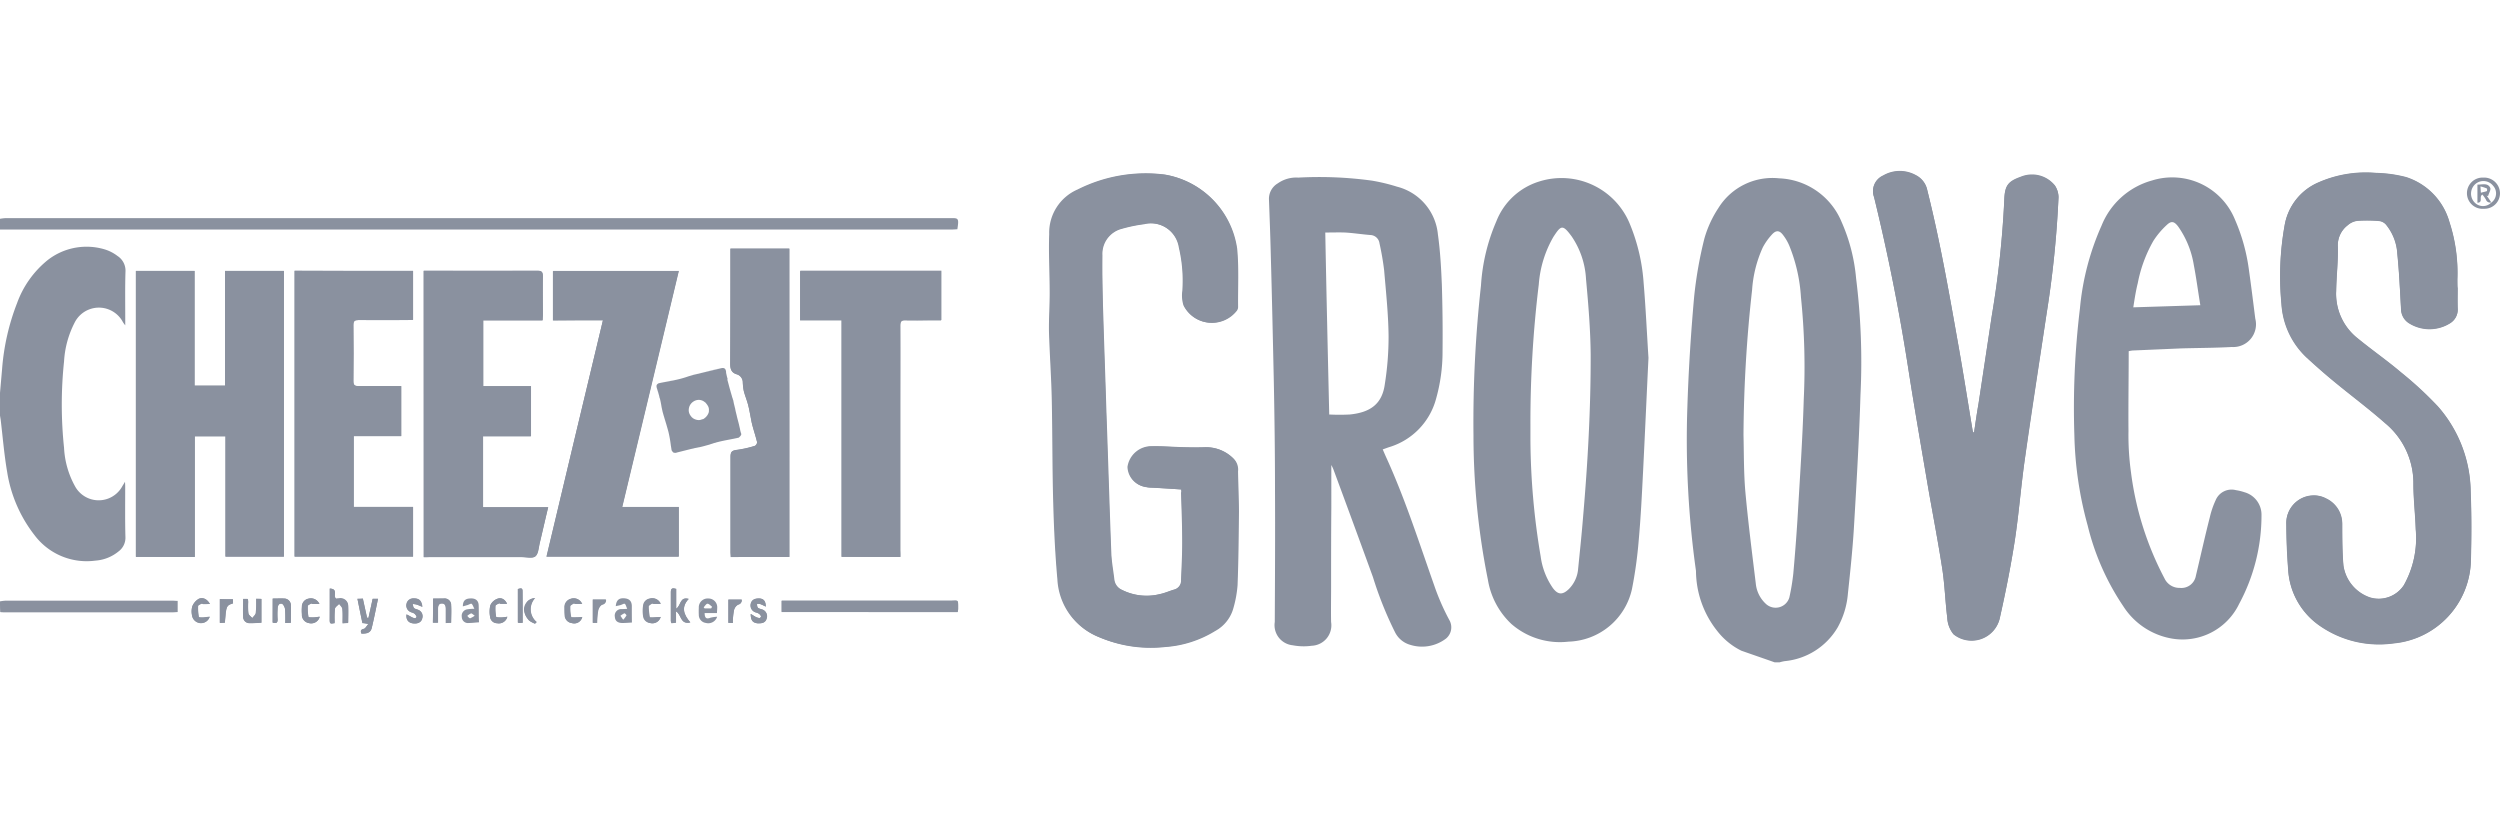 <svg xmlns="http://www.w3.org/2000/svg" xmlns:xlink="http://www.w3.org/1999/xlink" width="100" height="33.333" viewBox="0 0 100 33.333">
  <defs>
    <clipPath id="clip-path">
      <rect id="Rectangle_45" data-name="Rectangle 45" width="100" height="33.333" fill="#8a919f"/>
    </clipPath>
  </defs>
  <g id="Mask_Group_9" data-name="Mask Group 9" clip-path="url(#clip-path)">
    <g id="cheeze-it-red" transform="translate(0 6.84)">
      <path id="Path_312" data-name="Path 312" d="M82.582,20.168c0,.047.009.093.009.13.019.67.047,1.34.047,2,0,.493-.028,1-.047,1.489a.373.373,0,0,1-.289.391c-.186.056-.372.14-.559.177a2.223,2.223,0,0,1-1.527-.168.523.523,0,0,1-.307-.4c-.037-.335-.1-.661-.121-1-.074-1.927-.13-3.854-.2-5.771-.037-1.238-.084-2.476-.121-3.714-.028-.828-.047-1.666-.037-2.495a1.033,1.033,0,0,1,.773-1.061,5.978,5.978,0,0,1,.9-.186,1.147,1.147,0,0,1,1.406.94,6.064,6.064,0,0,1,.14,1.741,1.475,1.475,0,0,0,.047.577,1.256,1.256,0,0,0,2.113.2.258.258,0,0,0,.047-.149c-.009-.782.037-1.564-.037-2.336A3.5,3.5,0,0,0,81.94,7.583a6.046,6.046,0,0,0-3.472.6,1.922,1.922,0,0,0-1.136,1.787c-.019.782.019,1.573.019,2.355,0,.521-.047,1.033-.028,1.555.019.912.093,1.815.112,2.727.028,1.35.019,2.7.056,4.049.028,1.043.065,2.085.168,3.118a2.634,2.634,0,0,0,1.648,2.308,5.218,5.218,0,0,0,2.634.391,4.376,4.376,0,0,0,2-.642,1.483,1.483,0,0,0,.726-.912,4.573,4.573,0,0,0,.168-.922c.037-.977.047-1.955.056-2.923,0-.54-.028-1.089-.037-1.629a.619.619,0,0,0-.168-.5,1.511,1.511,0,0,0-1.108-.456c-.3.019-.605.009-.9,0-.41-.009-.828-.047-1.238-.037a.966.966,0,0,0-.977.828.841.841,0,0,0,.735.8.718.718,0,0,0,.14.019C81.735,20.112,82.154,20.14,82.582,20.168Z" transform="translate(-35.332 -7.431)" fill="#8a919f"/>
      <path id="Path_313" data-name="Path 313" d="M158.249,12.073h0c-.009-.112-.009-.223-.009-.335a6.536,6.536,0,0,0-.316-2.281,2.639,2.639,0,0,0-1.731-1.8,5.188,5.188,0,0,0-1.2-.168,4.7,4.7,0,0,0-2.318.382,2.268,2.268,0,0,0-1.34,1.694,11.556,11.556,0,0,0-.13,3.156,3.276,3.276,0,0,0,1,2.141c.344.316.689.624,1.052.922.7.577,1.424,1.117,2.1,1.713a3.152,3.152,0,0,1,1.126,2.42c0,.605.074,1.219.093,1.824a3.9,3.9,0,0,1-.475,2.234,1.2,1.2,0,0,1-1.359.493,1.591,1.591,0,0,1-1.061-1.285c-.047-.549-.037-1.1-.047-1.648a1.109,1.109,0,0,0-.642-1.024,1.066,1.066,0,0,0-.559-.121,1.1,1.1,0,0,0-1.033,1.154c.009.605.028,1.21.074,1.806a2.89,2.89,0,0,0,1.285,2.262,4.151,4.151,0,0,0,2.932.689,3.405,3.405,0,0,0,3.09-3.3c.028-.922.028-1.852-.009-2.774a5.249,5.249,0,0,0-1.312-3.4,14.535,14.535,0,0,0-1.471-1.359c-.559-.475-1.164-.894-1.731-1.359a2.266,2.266,0,0,1-.866-1.9c.009-.605.084-1.2.065-1.806a1.011,1.011,0,0,1,.4-.828.713.713,0,0,1,.4-.177,6.717,6.717,0,0,1,.866.009.479.479,0,0,1,.261.14,2.02,2.02,0,0,1,.456,1.173c.074.735.1,1.48.149,2.215a.689.689,0,0,0,.3.549,1.561,1.561,0,0,0,1.666.009.64.64,0,0,0,.3-.549C158.239,12.659,158.249,12.362,158.249,12.073Z" transform="translate(-59.943 -7.415)" fill="#8a919f"/>
      <path id="Path_314" data-name="Path 314" d="M130.765,17.847h-.037a.132.132,0,0,1-.019-.056c-.186-1.117-.363-2.234-.559-3.351-.372-2.1-.735-4.2-1.257-6.274a.849.849,0,0,0-.465-.6,1.327,1.327,0,0,0-1.3.019.674.674,0,0,0-.363.856q.824,3.365,1.359,6.8c.251,1.62.54,3.239.81,4.859.186,1.07.4,2.141.559,3.211.1.642.121,1.3.2,1.955a1.1,1.1,0,0,0,.251.661,1.158,1.158,0,0,0,1.843-.614c.233-1.033.438-2.076.605-3.118.168-1.1.251-2.215.41-3.314.279-1.936.577-3.863.866-5.79a41.113,41.113,0,0,0,.475-4.645.821.821,0,0,0-.14-.456,1.191,1.191,0,0,0-1.368-.354c-.521.186-.642.354-.661.931a38.613,38.613,0,0,1-.5,4.626l-.531,3.519C130.876,17.074,130.82,17.465,130.765,17.847Z" transform="translate(-51.802 -7.39)" fill="#8a919f"/>
      <path id="Path_315" data-name="Path 315" d="M24.849,24.816V19.994h1.229v4.812h2.336V13.376H26.059v4.589H24.839V13.376H22.494V24.807C23.285,24.816,24.048,24.816,24.849,24.816Z" transform="translate(-17.058 -9.379)" fill="#8a919f"/>
      <path id="Path_316" data-name="Path 316" d="M39.761,24.825h3.91c.186,0,.437.065.549-.028s.13-.354.177-.54q.168-.7.335-1.424H42.125V19.994h1.918v-2H42.134V15.358h2.374c0-.093.009-.158.009-.223,0-.512-.009-1.024,0-1.536,0-.186-.056-.233-.233-.223-1.443.009-2.886,0-4.328,0h-.2C39.761,17.192,39.761,20.99,39.761,24.825Z" transform="translate(-22.81 -9.379)" fill="#8a919f"/>
      <path id="Path_317" data-name="Path 317" d="M36.754,13.376H32.016V24.807h4.738V22.824H34.381V19.985h1.9v-2H34.567c-.149,0-.2-.037-.2-.2.009-.745.009-1.5,0-2.243,0-.158.056-.2.2-.2.652.009,1.3,0,1.945,0,.074,0,.149-.009.242-.009Z" transform="translate(-20.232 -9.379)" fill="#8a919f"/>
      <path id="Path_318" data-name="Path 318" d="M49.386,15.354c-.763,3.183-1.508,6.32-2.262,9.457h5.287V22.829H50.149c.754-3.165,1.508-6.292,2.262-9.439H47.384v1.973C48.055,15.354,48.7,15.354,49.386,15.354Z" transform="translate(-25.268 -9.384)" fill="#8a919f"/>
      <path id="Path_319" data-name="Path 319" d="M66.359,24.812V15.55c0-.158.047-.223.214-.214.307.009.614,0,.922,0H68V13.362H62.357v1.973h1.657v9.457C64.8,24.812,65.559,24.812,66.359,24.812Z" transform="translate(-30.345 -9.375)" fill="#8a919f"/>
      <path id="Path_320" data-name="Path 320" d="M60.518,24.369V12.036H58.163v.251c0,1.452,0,2.895-.009,4.347,0,.223.047.363.261.428a.329.329,0,0,1,.242.307,2.165,2.165,0,0,0,.037.344c.037.158.1.316.149.475.037.13.065.27.093.4.028.158.056.316.093.475.056.242.14.475.2.717a.176.176,0,0,1-.084.149,4.347,4.347,0,0,1-.689.158c-.233.028-.289.065-.289.289v3.8c0,.065.009.13.009.2C58.955,24.369,59.727,24.369,60.518,24.369Z" transform="translate(-28.944 -8.932)" fill="#8a919f"/>
      <path id="Path_321" data-name="Path 321" d="M68.277,33.615A.557.557,0,0,0,68.3,33.5c0-.419.028-.344-.326-.344H61.24v.447C63.586,33.615,65.922,33.615,68.277,33.615Z" transform="translate(-29.973 -15.972)" fill="#8a919f"/>
      <path id="Path_322" data-name="Path 322" d="M35.786,33.045c.065.326.13.642.2.959.074.009.13.019.242.037-.074.093-.121.186-.186.2-.14.037-.13.093-.093.186.242.009.372-.047.41-.223.093-.382.168-.763.251-1.164h-.214c-.056.261-.112.512-.168.763a.118.118,0,0,1-.056-.009c-.056-.251-.112-.5-.168-.763A1.578,1.578,0,0,1,35.786,33.045Z" transform="translate(-21.488 -15.932)" fill="#8a919f"/>
      <path id="Path_323" data-name="Path 323" d="M34.125,32.435V33.7c0,.158.093.121.2.1a3.856,3.856,0,0,1,.009-.568c.009-.074.112-.13.168-.2.047.065.121.14.13.2.019.186.009.372.009.577.084-.009.149-.009.223-.019,0-.233.009-.447,0-.661a.309.309,0,0,0-.372-.307c-.047,0-.093.009-.112.009C34.236,32.724,34.478,32.444,34.125,32.435Z" transform="translate(-20.935 -15.732)" fill="#8a919f"/>
      <path id="Path_324" data-name="Path 324" d="M54.794,33.345c.223.121.158.54.568.447-.27-.3-.372-.614-.065-.94-.363-.1-.307.27-.5.391v-.791c-.14-.047-.214-.028-.214.121v1.164c0,.028.019.047.028.084.056-.009.112-.009.177-.019C54.794,33.643,54.794,33.5,54.794,33.345Z" transform="translate(-27.753 -15.73)" fill="#8a919f"/>
      <path id="Path_325" data-name="Path 325" d="M29.454,33.049c0,.2.009.391-.009.577-.009.074-.093.13-.14.2-.056-.065-.149-.121-.158-.2a2.39,2.39,0,0,1-.009-.447.472.472,0,0,0-.019-.121h-.177c0,.242-.009.475,0,.707a.249.249,0,0,0,.261.261c.149,0,.307-.009.465-.019v-.949Z" transform="translate(-19.206 -15.937)" fill="#8a919f"/>
      <path id="Path_326" data-name="Path 326" d="M30.7,33.992c.14.047.2.009.2-.13a3.006,3.006,0,0,1,0-.41c0-.112.037-.233.168-.214.056.009.121.14.13.214a5.5,5.5,0,0,1,.009.559c.084,0,.149-.009.223-.009,0-.233.009-.456,0-.68a.276.276,0,0,0-.242-.289c-.158-.009-.316,0-.484,0Z" transform="translate(-19.794 -15.93)" fill="#8a919f"/>
      <path id="Path_327" data-name="Path 327" d="M40.324,33.035V34h.2v-.54c0-.112.019-.233.158-.233s.158.112.158.223v.559A1.721,1.721,0,0,1,41.05,34c0-.242.009-.465,0-.7a.262.262,0,0,0-.3-.27Z" transform="translate(-23.001 -15.932)" fill="#8a919f"/>
      <path id="Path_328" data-name="Path 328" d="M59.377,33.65c0,.261.084.354.27.372.158.009.307,0,.363-.2a.281.281,0,0,0-.214-.363c-.047-.019-.112-.028-.14-.065a.351.351,0,0,1-.037-.149.355.355,0,0,1,.14.009,2.237,2.237,0,0,1,.214.1c0-.223-.084-.326-.27-.326-.149,0-.279.037-.326.2a.287.287,0,0,0,.214.363.365.365,0,0,1,.121.056.264.264,0,0,1,.074.1c0,.019-.037.065-.056.065a.39.39,0,0,1-.14-.037C59.535,33.752,59.479,33.706,59.377,33.65Z" transform="translate(-29.348 -15.932)" fill="#8a919f"/>
      <path id="Path_329" data-name="Path 329" d="M38.726,33.663c-.019.223.065.326.233.354.2.037.344-.037.382-.186a.278.278,0,0,0-.186-.363c-.047-.019-.112-.028-.14-.065s-.037-.1-.056-.158a.815.815,0,0,1,.149.019c.074.019.14.056.242.093-.028-.233-.121-.326-.3-.335a.282.282,0,0,0-.326.2.287.287,0,0,0,.214.363,1.092,1.092,0,0,1,.1.047.283.283,0,0,1,.084.121c.009.009-.037.065-.056.065a.412.412,0,0,1-.14-.047C38.875,33.738,38.81,33.7,38.726,33.663Z" transform="translate(-22.464 -15.927)" fill="#8a919f"/>
      <path id="Path_330" data-name="Path 330" d="M26.569,33.241c-.121-.214-.289-.27-.447-.2a.612.612,0,0,0-.261.307.9.9,0,0,0-.009.354.364.364,0,0,0,.707.056c-.1.009-.177.028-.251.028s-.186,0-.186-.019a1.7,1.7,0,0,1-.028-.437c0-.037.093-.074.149-.1.009-.009.037.019.056.019A2.583,2.583,0,0,0,26.569,33.241Z" transform="translate(-18.173 -15.924)" fill="#8a919f"/>
      <path id="Path_331" data-name="Path 331" d="M53.633,33.766c-.1.009-.177.009-.242.019a1.158,1.158,0,0,1-.186,0,2.249,2.249,0,0,1-.047-.437c0-.037.084-.084.14-.121.009-.009.047.019.074.019h.27a.353.353,0,0,0-.419-.214.318.318,0,0,0-.27.3,1.375,1.375,0,0,0,0,.391.326.326,0,0,0,.279.289A.336.336,0,0,0,53.633,33.766Z" transform="translate(-27.206 -15.928)" fill="#8a919f"/>
      <path id="Path_332" data-name="Path 332" d="M44.424,33.751a1.558,1.558,0,0,1-.261.028c-.065,0-.186,0-.186-.028a1.7,1.7,0,0,1-.028-.437c0-.037.093-.074.149-.1.009-.009.037.019.056.019h.261c-.1-.2-.251-.261-.391-.2a.482.482,0,0,0-.279.261,1.114,1.114,0,0,0-.009.465.282.282,0,0,0,.279.251A.341.341,0,0,0,44.424,33.751Z" transform="translate(-24.131 -15.922)" fill="#8a919f"/>
      <path id="Path_333" data-name="Path 333" d="M33.167,33.757c-.112.009-.186.028-.261.028s-.186,0-.186-.019a1.7,1.7,0,0,1-.028-.437c0-.037.093-.074.14-.1.009-.009.037.019.056.019h.27a.379.379,0,0,0-.428-.214.32.32,0,0,0-.27.316,1.8,1.8,0,0,0,0,.316.326.326,0,0,0,.27.344A.35.35,0,0,0,33.167,33.757Z" transform="translate(-20.377 -15.928)" fill="#8a919f"/>
      <path id="Path_334" data-name="Path 334" d="M48.925,33.765c-.093.009-.177.019-.251.019a.863.863,0,0,1-.186-.009,1.7,1.7,0,0,1-.037-.437c0-.037.084-.074.14-.112.009-.009.047.019.074.019h.261a.356.356,0,0,0-.456-.2.334.334,0,0,0-.242.344c0,.1,0,.214.009.316a.312.312,0,0,0,.279.307A.324.324,0,0,0,48.925,33.765Z" transform="translate(-25.635 -15.927)" fill="#8a919f"/>
      <path id="Path_335" data-name="Path 335" d="M28.055,33.077h-.521v.949c.074,0,.13-.009.2-.009.056-.689.056-.689.326-.773Z" transform="translate(-18.738 -15.946)" fill="#8a919f"/>
      <path id="Path_336" data-name="Path 336" d="M50.084,34.022a2.692,2.692,0,0,1,.047-.493c.019-.093.093-.214.168-.233a.174.174,0,0,0,.14-.2h-.521v.931Z" transform="translate(-26.198 -15.951)" fill="#8a919f"/>
      <path id="Path_337" data-name="Path 337" d="M58.219,34.031a2.8,2.8,0,0,1,.047-.5.343.343,0,0,1,.168-.233.174.174,0,0,0,.14-.2h-.531v.931C58.1,34.022,58.145,34.031,58.219,34.031Z" transform="translate(-28.907 -15.951)" fill="#8a919f"/>
      <path id="Path_338" data-name="Path 338" d="M45.606,33.8V32.534c0-.158-.1-.1-.186-.084v1.34a.237.237,0,0,0,.065.019C45.5,33.81,45.541,33.8,45.606,33.8Z" transform="translate(-24.7 -15.729)" fill="#8a919f"/>
      <path id="Path_339" data-name="Path 339" d="M46.219,34.031a.405.405,0,0,0,.056-.065.669.669,0,0,1-.065-.959.48.48,0,0,0-.279.112c-.251.261-.158.531.037.773A.851.851,0,0,0,46.219,34.031Z" transform="translate(-24.819 -15.923)" fill="#8a919f"/>
      <path id="Path_340" data-name="Path 340" d="M14.34,17.773c.028-.316.056-.633.084-.959a9.172,9.172,0,0,1,.6-2.634,3.923,3.923,0,0,1,1.229-1.722,2.526,2.526,0,0,1,2.29-.419,1.621,1.621,0,0,1,.5.261.7.7,0,0,1,.316.633c-.019.624-.009,1.247-.009,1.871v.27c-.056-.074-.074-.1-.093-.13a1.086,1.086,0,0,0-1.936.028,3.861,3.861,0,0,0-.419,1.545,16.471,16.471,0,0,0,0,3.453,3.527,3.527,0,0,0,.437,1.536,1.077,1.077,0,0,0,1.9-.009c.028-.047.056-.084.1-.168a2.209,2.209,0,0,1,.009.223c0,.661-.009,1.322.009,1.983a.678.678,0,0,1-.27.577,1.641,1.641,0,0,1-.931.372,2.61,2.61,0,0,1-2.439-1.024,5.486,5.486,0,0,1-1.089-2.513c-.121-.7-.177-1.4-.261-2.1l-.028-.168Z" transform="translate(-14.34 -8.899)" fill="#8a919f"/>
      <path id="Path_341" data-name="Path 341" d="M14.34,10.235a1.983,1.983,0,0,1,.233-.028H52.42c.261,0,.279.028.214.447-.056,0-.121.009-.186.009H14.34C14.34,10.523,14.34,10.374,14.34,10.235Z" transform="translate(-14.34 -8.323)" fill="#8a919f"/>
      <path id="Path_342" data-name="Path 342" d="M14.34,33.189a1.685,1.685,0,0,1,.214-.028h6.693c.065,0,.13.009.2.009v.447c-.065,0-.121.009-.177.009H14.507a.9.9,0,0,1-.158-.009C14.34,33.478,14.34,33.338,14.34,33.189Z" transform="translate(-14.34 -15.974)" fill="#8a919f"/>
      <g id="Group_52" data-name="Group 52" transform="translate(50.758 0.25)">
        <path id="Path_343" data-name="Path 343" d="M97.691,25.465a9.2,9.2,0,0,1-.605-1.387c-.6-1.7-1.145-3.407-1.89-5.054-.056-.121-.112-.251-.168-.382.112-.037.2-.074.289-.1a2.766,2.766,0,0,0,1.843-1.918,6.923,6.923,0,0,0,.261-1.9c.009-.894,0-1.778-.028-2.672-.028-.67-.065-1.35-.158-2.011A2.181,2.181,0,0,0,95.6,8.133a7.523,7.523,0,0,0-1.005-.242A15.534,15.534,0,0,0,91.65,7.77,1.28,1.28,0,0,0,90.831,8a.718.718,0,0,0-.354.633c.028.745.056,1.489.074,2.234.047,1.685.084,3.379.121,5.073.028,1.433.047,2.867.047,4.3.009,1.769,0,3.537-.009,5.306a.809.809,0,0,0,.717.931,2.33,2.33,0,0,0,.763.019.818.818,0,0,0,.773-.949c-.009-.465,0-.931,0-1.4,0-1.052,0-2.113.009-3.165V19.266a1.6,1.6,0,0,1,.084.177c.531,1.433,1.061,2.876,1.582,4.31a14.549,14.549,0,0,0,.884,2.206.976.976,0,0,0,.605.5,1.582,1.582,0,0,0,1.433-.251A.584.584,0,0,0,97.691,25.465Zm-3.984-8.219a8.012,8.012,0,0,1-.819,0c-.056-2.429-.112-4.84-.158-7.279.279,0,.54-.009.791,0,.335.019.68.074,1.015.1a.38.38,0,0,1,.363.335,10.916,10.916,0,0,1,.186,1.08c.074.875.168,1.75.177,2.625a12.013,12.013,0,0,1-.149,1.918C95.01,16.8,94.564,17.162,93.707,17.246Z" transform="translate(-90.477 -7.756)" fill="#8a919f"/>
      </g>
      <path id="Path_344" data-name="Path 344" d="M82.569,20.164l-1.275-.084a.719.719,0,0,1-.14-.019.834.834,0,0,1-.735-.8.966.966,0,0,1,.977-.828c.41-.009.828.028,1.238.037.3.009.605.009.9,0a1.533,1.533,0,0,1,1.108.456.629.629,0,0,1,.168.5c.009.54.037,1.089.037,1.629-.009.977-.019,1.955-.056,2.923a5.175,5.175,0,0,1-.168.922,1.483,1.483,0,0,1-.726.912,4.341,4.341,0,0,1-2,.642,5.32,5.32,0,0,1-2.634-.391,2.623,2.623,0,0,1-1.648-2.308c-.093-1.033-.14-2.076-.168-3.118-.037-1.35-.028-2.7-.056-4.049-.019-.912-.084-1.815-.112-2.727-.009-.512.028-1.033.028-1.554,0-.791-.047-1.573-.019-2.355a1.884,1.884,0,0,1,1.136-1.787,6.046,6.046,0,0,1,3.472-.6,3.5,3.5,0,0,1,2.886,2.951c.074.773.028,1.555.037,2.336a.234.234,0,0,1-.047.149,1.249,1.249,0,0,1-2.113-.2,1.318,1.318,0,0,1-.047-.577,5.775,5.775,0,0,0-.14-1.741,1.147,1.147,0,0,0-1.406-.94,5.978,5.978,0,0,0-.9.186A1.033,1.033,0,0,0,79.4,10.8c-.009.828.019,1.666.037,2.495.037,1.238.084,2.476.121,3.714.065,1.927.121,3.854.2,5.771a9.086,9.086,0,0,0,.121,1,.491.491,0,0,0,.307.4,2.171,2.171,0,0,0,1.527.168c.186-.037.372-.121.559-.177a.373.373,0,0,0,.289-.391c.019-.493.047-1,.047-1.489,0-.67-.028-1.34-.047-2C82.588,20.257,82.579,20.21,82.569,20.164Z" transform="translate(-35.32 -7.426)" fill="#8a919f"/>
      <path id="Path_345" data-name="Path 345" d="M158.249,12.073c0,.3-.009.586,0,.884a.631.631,0,0,1-.3.549,1.542,1.542,0,0,1-1.666-.009.675.675,0,0,1-.3-.549c-.037-.735-.074-1.48-.149-2.215a2.02,2.02,0,0,0-.456-1.173.426.426,0,0,0-.261-.14,5.377,5.377,0,0,0-.866-.009.713.713,0,0,0-.4.177,1.011,1.011,0,0,0-.4.828c.019.605-.056,1.2-.065,1.806a2.278,2.278,0,0,0,.866,1.9c.568.465,1.173.884,1.731,1.359a14.535,14.535,0,0,1,1.471,1.359,5.249,5.249,0,0,1,1.312,3.4c.037.922.028,1.852.009,2.774a3.405,3.405,0,0,1-3.09,3.3,4.151,4.151,0,0,1-2.932-.689,2.942,2.942,0,0,1-1.285-2.262c-.047-.605-.074-1.2-.074-1.806a1.1,1.1,0,0,1,1.033-1.154.967.967,0,0,1,.559.121,1.141,1.141,0,0,1,.642,1.024,16.232,16.232,0,0,0,.047,1.648,1.591,1.591,0,0,0,1.061,1.285,1.212,1.212,0,0,0,1.359-.493,3.823,3.823,0,0,0,.475-2.234c-.019-.605-.093-1.219-.093-1.824a3.093,3.093,0,0,0-1.126-2.42c-.68-.6-1.406-1.136-2.1-1.713-.363-.3-.707-.605-1.052-.922a3.19,3.19,0,0,1-1-2.141,11.556,11.556,0,0,1,.13-3.156,2.3,2.3,0,0,1,1.34-1.694,4.732,4.732,0,0,1,2.318-.382,5.188,5.188,0,0,1,1.2.168,2.639,2.639,0,0,1,1.731,1.8,6.536,6.536,0,0,1,.316,2.281v.335Z" transform="translate(-59.943 -7.415)" fill="#8a919f"/>
      <g id="Group_53" data-name="Group 53" transform="translate(82.96 0.278)">
        <path id="Path_346" data-name="Path 346" d="M145.6,20.369a2.068,2.068,0,0,0-.344-.084.689.689,0,0,0-.81.4,3.444,3.444,0,0,0-.233.68c-.2.782-.372,1.564-.559,2.346a.588.588,0,0,1-.642.484.661.661,0,0,1-.614-.382,12.426,12.426,0,0,1-1.34-4.245,10.805,10.805,0,0,1-.1-1.648c-.009-1.061.009-2.122.009-3.193a1.108,1.108,0,0,1,.158-.028l1.945-.084c.68-.019,1.35-.019,2.02-.056a.91.91,0,0,0,.94-1.136c-.084-.67-.168-1.34-.261-2a7.447,7.447,0,0,0-.549-1.955A2.71,2.71,0,0,0,141.894,7.9a3.049,3.049,0,0,0-2.011,1.8,10.439,10.439,0,0,0-.866,3.314,33.076,33.076,0,0,0-.223,5.082,14.716,14.716,0,0,0,.531,3.6,9.956,9.956,0,0,0,1.424,3.23,2.89,2.89,0,0,0,1.936,1.294,2.511,2.511,0,0,0,2.7-1.387,7.455,7.455,0,0,0,.894-3.546A.933.933,0,0,0,145.6,20.369Zm-4.273-8.35a5.511,5.511,0,0,1,.624-1.7,3.241,3.241,0,0,1,.54-.642c.186-.177.3-.14.456.065a3.7,3.7,0,0,1,.624,1.536c.1.521.168,1.043.261,1.61l-2.681.084C141.205,12.624,141.252,12.317,141.326,12.019Z" transform="translate(-138.779 -7.797)" fill="#8a919f"/>
      </g>
      <path id="Path_347" data-name="Path 347" d="M130.767,17.838c.056-.382.112-.773.177-1.154l.531-3.519a38.623,38.623,0,0,0,.5-4.626c.019-.577.14-.745.661-.931a1.173,1.173,0,0,1,1.368.354.9.9,0,0,1,.14.456,40.682,40.682,0,0,1-.475,4.645c-.289,1.927-.6,3.854-.866,5.79-.158,1.1-.242,2.215-.41,3.314-.158,1.043-.372,2.085-.605,3.118a1.155,1.155,0,0,1-1.843.614,1.139,1.139,0,0,1-.251-.661c-.084-.652-.1-1.3-.2-1.955-.168-1.07-.372-2.141-.559-3.211-.279-1.62-.559-3.239-.81-4.859-.354-2.281-.81-4.552-1.359-6.8a.683.683,0,0,1,.363-.856,1.327,1.327,0,0,1,1.3-.019.868.868,0,0,1,.465.6c.521,2.076.884,4.17,1.257,6.274.2,1.117.372,2.234.559,3.351,0,.019.019.037.019.056S130.748,17.838,130.767,17.838Z" transform="translate(-51.804 -7.381)" fill="#8a919f"/>
      <path id="Path_348" data-name="Path 348" d="M24.849,24.816H22.494V13.376h2.346v4.589h1.219V13.376h2.355V24.8H26.077V19.985H24.849Z" transform="translate(-17.058 -9.379)" fill="#8a919f"/>
      <path id="Path_349" data-name="Path 349" d="M39.765,24.821V13.362H44.3c.177,0,.233.037.233.223-.009.512,0,1.024,0,1.536,0,.065-.009.13-.009.223H42.148v2.634h1.908v2H42.139V22.82h2.606c-.121.493-.223.959-.335,1.424-.047.186-.047.437-.177.54-.112.093-.363.028-.549.028H40.026A2.44,2.44,0,0,1,39.765,24.821Z" transform="translate(-22.815 -9.375)" fill="#8a919f"/>
      <path id="Path_350" data-name="Path 350" d="M36.754,13.371v1.955c-.084,0-.168.009-.242.009H34.567c-.149,0-.2.037-.2.2.009.745.009,1.5,0,2.243,0,.158.056.2.2.2.559-.009,1.126,0,1.713,0v2h-1.9V22.81h2.374v1.983H32.016V13.362C33.6,13.371,35.162,13.371,36.754,13.371Z" transform="translate(-20.232 -9.375)" fill="#8a919f"/>
      <path id="Path_351" data-name="Path 351" d="M49.39,15.35H47.4V13.376h5.027c-.754,3.146-1.5,6.283-2.262,9.439h2.262V24.8H47.138C47.873,21.67,48.627,18.533,49.39,15.35Z" transform="translate(-25.272 -9.379)" fill="#8a919f"/>
      <path id="Path_352" data-name="Path 352" d="M66.355,24.821H64V15.363H62.343V13.39h5.641v1.973h-.5c-.307,0-.614.009-.922,0-.168-.009-.214.047-.214.214.009,1.145,0,2.29,0,3.444v5.548A1.952,1.952,0,0,1,66.355,24.821Z" transform="translate(-30.341 -9.384)" fill="#8a919f"/>
      <path id="Path_353" data-name="Path 353" d="M60.518,24.369H58.173c0-.074-.009-.14-.009-.2v-3.8c0-.223.065-.261.289-.289a4.346,4.346,0,0,0,.689-.158.176.176,0,0,0,.084-.149c-.056-.242-.13-.475-.2-.717-.037-.158-.056-.316-.093-.465a2.785,2.785,0,0,0-.093-.4c-.047-.158-.112-.316-.149-.475a2.166,2.166,0,0,1-.037-.344.339.339,0,0,0-.242-.307c-.214-.065-.261-.214-.261-.428.009-1.452.009-2.895.009-4.347v-.251h2.355Q60.518,18.193,60.518,24.369Z" transform="translate(-28.944 -8.932)" fill="#8a919f"/>
      <path id="Path_354" data-name="Path 354" d="M68.277,33.619H61.24v-.447h6.73c.344,0,.326-.074.326.344A.287.287,0,0,0,68.277,33.619Z" transform="translate(-29.973 -15.976)" fill="#8a919f"/>
      <path id="Path_355" data-name="Path 355" d="M35.786,33.049H36c.056.251.112.512.168.763a.118.118,0,0,1,.056.009c.056-.251.112-.5.168-.763h.214c-.084.4-.158.782-.251,1.164-.047.177-.168.233-.41.223-.037-.093-.047-.158.093-.186.065-.019.1-.112.186-.2-.112-.019-.168-.028-.242-.037C35.916,33.692,35.851,33.375,35.786,33.049Z" transform="translate(-21.488 -15.937)" fill="#8a919f"/>
      <path id="Path_356" data-name="Path 356" d="M34.12,32.435c.363.019.112.3.251.419.019,0,.065-.009.112-.009a.309.309,0,0,1,.372.307c.009.214,0,.428,0,.661a2.16,2.16,0,0,0-.223.019c0-.2.009-.391-.009-.577-.009-.074-.084-.14-.13-.2-.056.065-.158.121-.168.2a3.834,3.834,0,0,0-.009.568c-.112.019-.2.056-.2-.1C34.12,33.282,34.12,32.873,34.12,32.435Z" transform="translate(-20.93 -15.732)" fill="#8a919f"/>
      <g id="Group_54" data-name="Group 54" transform="translate(98.688 0.264)">
        <path id="Path_357" data-name="Path 357" d="M163.013,7.777a.625.625,0,1,0,.028,1.247.622.622,0,0,0,.642-.624A.635.635,0,0,0,163.013,7.777Zm.316,1.005h0a.464.464,0,0,1-.67-.019.51.51,0,0,1,.047-.735.492.492,0,0,1,.7.074A.454.454,0,0,1,163.33,8.782Z" transform="translate(-162.371 -7.777)" fill="#8a919f"/>
      </g>
      <path id="Path_358" data-name="Path 358" d="M54.8,33.341v.447c-.065.009-.121.009-.177.019-.009-.037-.028-.056-.028-.084V32.559c0-.149.065-.168.214-.121v.791c.2-.121.14-.493.5-.391-.316.326-.2.633.065.94C54.957,33.871,55.022,33.462,54.8,33.341Z" transform="translate(-27.758 -15.726)" fill="#8a919f"/>
      <g id="Group_55" data-name="Group 55" transform="translate(18.465 17.101)">
        <path id="Path_359" data-name="Path 359" d="M42.72,33.3c-.009-.2-.14-.289-.354-.27-.186.009-.279.1-.279.316l.2-.056c.047-.019.13-.065.149-.047.047.037.065.112.112.2a1.719,1.719,0,0,0-.27.019.261.261,0,0,0-.233.307.245.245,0,0,0,.279.242c.13,0,.27-.019.41-.028C42.72,33.76,42.729,33.528,42.72,33.3Zm-.344.521c-.037,0-.074-.056-.112-.093a.532.532,0,0,1,.149-.1c.028-.009.074.037.149.093A1.414,1.414,0,0,1,42.375,33.826Z" transform="translate(-42.038 -33.032)" fill="#8a919f"/>
      </g>
      <path id="Path_360" data-name="Path 360" d="M29.45,33.049h.2V34a3.891,3.891,0,0,1-.465.019.244.244,0,0,1-.261-.261c-.009-.233,0-.465,0-.707h.177a.545.545,0,0,1,.019.121,2.373,2.373,0,0,0,.009.447c.009.074.1.13.158.2.047-.065.13-.13.14-.2A3.9,3.9,0,0,0,29.45,33.049Z" transform="translate(-19.201 -15.937)" fill="#8a919f"/>
      <path id="Path_361" data-name="Path 361" d="M30.7,33.992v-.959c.158,0,.326-.009.484,0a.263.263,0,0,1,.242.289c.009.223,0,.447,0,.68-.074,0-.14.009-.223.009a5.5,5.5,0,0,0-.009-.559c-.009-.074-.074-.2-.13-.214-.13-.028-.168.093-.168.214a3.006,3.006,0,0,0,0,.41C30.908,34,30.843,34.039,30.7,33.992Z" transform="translate(-19.794 -15.93)" fill="#8a919f"/>
      <path id="Path_362" data-name="Path 362" d="M40.319,33.035h.419a.267.267,0,0,1,.3.27c.019.223,0,.456,0,.7-.065,0-.13.009-.214.009v-.559c0-.112-.019-.223-.158-.223s-.158.121-.158.233V34h-.2C40.319,33.678,40.319,33.371,40.319,33.035Z" transform="translate(-22.996 -15.932)" fill="#8a919f"/>
      <path id="Path_363" data-name="Path 363" d="M59.382,33.65c.1.056.158.1.223.13a.39.39,0,0,0,.14.037c.019,0,.056-.047.056-.065a.2.2,0,0,0-.074-.1.353.353,0,0,0-.121-.056.291.291,0,0,1-.214-.363c.047-.158.177-.2.326-.2.177.009.27.1.27.326a2.237,2.237,0,0,0-.214-.1.355.355,0,0,0-.14-.009c.009.047,0,.112.037.149s.093.047.14.065a.284.284,0,0,1,.214.363c-.047.186-.2.2-.363.2C59.465,34,59.382,33.91,59.382,33.65Z" transform="translate(-29.353 -15.932)" fill="#8a919f"/>
      <path id="Path_364" data-name="Path 364" d="M38.731,33.668c.084.047.149.084.214.112a.412.412,0,0,0,.14.047c.019,0,.065-.056.056-.065a.354.354,0,0,0-.084-.121.251.251,0,0,0-.1-.047.287.287,0,0,1-.214-.363c.047-.158.177-.2.326-.2.186.009.27.1.3.335-.1-.037-.168-.074-.242-.093a.815.815,0,0,0-.149-.019c.019.056.019.121.056.158s.093.047.14.065a.275.275,0,0,1,.186.363c-.037.149-.186.214-.382.186A.292.292,0,0,1,38.731,33.668Z" transform="translate(-22.469 -15.932)" fill="#8a919f"/>
      <path id="Path_365" data-name="Path 365" d="M26.565,33.242H26.3c-.019,0-.047-.028-.056-.019-.056.028-.149.065-.149.1a2.256,2.256,0,0,0,.028.437c0,.019.121.028.186.019s.149-.019.251-.028a.364.364,0,0,1-.707-.056.65.65,0,0,1,.009-.354.612.612,0,0,1,.261-.307C26.277,32.972,26.444,33.037,26.565,33.242Z" transform="translate(-18.169 -15.925)" fill="#8a919f"/>
      <path id="Path_366" data-name="Path 366" d="M53.619,33.766a.353.353,0,0,1-.428.242.309.309,0,0,1-.279-.289,1.375,1.375,0,0,1,0-.391.318.318,0,0,1,.27-.3.345.345,0,0,1,.419.214h-.27c-.028,0-.056-.028-.074-.019-.047.037-.14.074-.14.121a2.329,2.329,0,0,0,.047.437,1.157,1.157,0,0,0,.186,0C53.442,33.776,53.516,33.776,53.619,33.766Z" transform="translate(-27.192 -15.928)" fill="#8a919f"/>
      <path id="Path_367" data-name="Path 367" d="M44.424,33.756a.361.361,0,0,1-.41.261.283.283,0,0,1-.279-.251,1.118,1.118,0,0,1,.009-.465.512.512,0,0,1,.279-.261c.149-.056.3,0,.391.2h-.261c-.019,0-.047-.028-.056-.019-.056.028-.14.065-.149.1a1.731,1.731,0,0,0,.028.437c0,.019.121.028.186.028S44.312,33.775,44.424,33.756Z" transform="translate(-24.131 -15.927)" fill="#8a919f"/>
      <path id="Path_368" data-name="Path 368" d="M33.162,33.755a.359.359,0,0,1-.447.251.334.334,0,0,1-.27-.344,1.8,1.8,0,0,1,0-.316.329.329,0,0,1,.27-.316.358.358,0,0,1,.428.214h-.27c-.019,0-.047-.028-.056-.019-.056.028-.14.065-.14.1a2.256,2.256,0,0,0,.028.437c0,.019.121.019.186.019C32.976,33.783,33.051,33.764,33.162,33.755Z" transform="translate(-20.373 -15.926)" fill="#8a919f"/>
      <path id="Path_369" data-name="Path 369" d="M48.916,33.765a.335.335,0,0,1-.428.242.32.32,0,0,1-.279-.307c-.009-.1-.009-.214-.009-.316a.344.344,0,0,1,.242-.344.356.356,0,0,1,.456.2h-.261c-.028,0-.056-.028-.074-.019-.056.028-.14.074-.14.112a1.739,1.739,0,0,0,.037.437c0,.019.121.009.186.009A2.629,2.629,0,0,0,48.916,33.765Z" transform="translate(-25.626 -15.927)" fill="#8a919f"/>
      <path id="Path_370" data-name="Path 370" d="M28.055,33.073v.158c-.27.093-.27.093-.326.773-.056,0-.121.009-.2.009v-.949C27.711,33.073,27.869,33.073,28.055,33.073Z" transform="translate(-18.738 -15.942)" fill="#8a919f"/>
      <path id="Path_371" data-name="Path 371" d="M50.079,34.022H49.9v-.931h.521a.174.174,0,0,1-.14.2.366.366,0,0,0-.168.233A2.726,2.726,0,0,0,50.079,34.022Z" transform="translate(-26.194 -15.951)" fill="#8a919f"/>
      <path id="Path_372" data-name="Path 372" d="M58.219,34.031c-.065,0-.121-.009-.177-.009v-.931h.531a.174.174,0,0,1-.14.2.343.343,0,0,0-.168.233A2.717,2.717,0,0,0,58.219,34.031Z" transform="translate(-28.907 -15.951)" fill="#8a919f"/>
      <path id="Path_373" data-name="Path 373" d="M45.6,33.8c-.065,0-.093.009-.13.009a.237.237,0,0,1-.065-.019v-1.34c.084-.019.186-.074.186.084C45.6,32.953,45.6,33.372,45.6,33.8Z" transform="translate(-24.695 -15.729)" fill="#8a919f"/>
      <path id="Path_374" data-name="Path 374" d="M46.228,34.031c-.084-.047-.186-.074-.233-.14a.529.529,0,0,1-.037-.773.455.455,0,0,1,.279-.112.655.655,0,0,0,.065.959A.607.607,0,0,0,46.228,34.031Z" transform="translate(-24.828 -15.923)" fill="#8a919f"/>
      <g id="Group_56" data-name="Group 56" transform="translate(67.476 0.288)">
        <path id="Path_375" data-name="Path 375" d="M122.321,11.82a7.113,7.113,0,0,0-.586-2.271,2.821,2.821,0,0,0-2.495-1.731,2.54,2.54,0,0,0-2.429,1.191,4.375,4.375,0,0,0-.559,1.219,16.353,16.353,0,0,0-.41,2.336c-.13,1.461-.223,2.923-.27,4.394a37.7,37.7,0,0,0,.344,6.562,3.891,3.891,0,0,0,.856,2.411,2.778,2.778,0,0,0,.959.782c.447.158.884.307,1.331.465h.2a1.621,1.621,0,0,1,.2-.047,2.761,2.761,0,0,0,2.122-1.35,3.342,3.342,0,0,0,.41-1.359c.1-.94.2-1.88.251-2.82.1-1.7.2-3.416.251-5.12A26.929,26.929,0,0,0,122.321,11.82Zm-2.094,4.84c-.047,1.6-.158,3.2-.251,4.8q-.07,1.089-.168,2.178a8.416,8.416,0,0,1-.158.949.572.572,0,0,1-.949.242,1.262,1.262,0,0,1-.391-.791c-.149-1.229-.307-2.457-.419-3.686-.065-.754-.056-1.517-.074-2.281a54.744,54.744,0,0,1,.344-5.79,4.885,4.885,0,0,1,.428-1.7,2.436,2.436,0,0,1,.363-.512c.168-.186.307-.177.456.028a1.885,1.885,0,0,1,.242.419,6.484,6.484,0,0,1,.465,2.057A27.217,27.217,0,0,1,120.227,16.66Z" transform="translate(-115.553 -7.813)" fill="#8a919f"/>
      </g>
      <g id="Group_57" data-name="Group 57" transform="translate(58.936 0.291)">
        <path id="Path_376" data-name="Path 376" d="M109.553,12a7.5,7.5,0,0,0-.54-2.327,2.953,2.953,0,0,0-3.621-1.731,2.694,2.694,0,0,0-1.731,1.6,7.633,7.633,0,0,0-.614,2.569,49.474,49.474,0,0,0-.3,5.985,29.409,29.409,0,0,0,.577,5.781,3.113,3.113,0,0,0,.94,1.769,2.957,2.957,0,0,0,2.281.707,2.681,2.681,0,0,0,2.541-2.1,17.148,17.148,0,0,0,.27-1.945c.084-.931.13-1.871.177-2.8.074-1.489.14-2.979.214-4.505C109.683,14.009,109.637,13,109.553,12Zm-2.42,9.346c-.056.7-.13,1.4-.2,2.094a1.285,1.285,0,0,1-.372.81c-.251.242-.437.233-.642-.047a2.884,2.884,0,0,1-.484-1.257,28.831,28.831,0,0,1-.41-4.654V17.7a45.646,45.646,0,0,1,.335-5.641,4.439,4.439,0,0,1,.586-1.9c.3-.456.363-.512.726-.019a3.336,3.336,0,0,1,.577,1.713c.093,1.005.177,2.011.186,3.016C107.44,17.034,107.319,19.193,107.133,21.344Z" transform="translate(-102.744 -7.818)" fill="#8a919f"/>
      </g>
      <g id="Group_59" data-name="Group 59" transform="translate(26.259 7.881)">
        <path id="Path_377" data-name="Path 377" d="M53.728,20.288a.345.345,0,0,0,.019.084c.037.1.065.214.093.316-.028-.1-.065-.214-.093-.316A.472.472,0,0,1,53.728,20.288Z" transform="translate(-53.728 -19.564)" fill="#8a919f"/>
        <path id="Path_378" data-name="Path 378" d="M54.775,24.248a.188.188,0,0,0,.121-.009A.19.19,0,0,1,54.775,24.248Z" transform="translate(-54.077 -20.881)" fill="#8a919f"/>
        <path id="Path_379" data-name="Path 379" d="M54.58,23.778c.009.056.019.121.028.177.009.028.009.056.028.074a.641.641,0,0,1-.028-.074C54.6,23.89,54.589,23.834,54.58,23.778Z" transform="translate(-54.012 -20.727)" fill="#8a919f"/>
        <path id="Path_380" data-name="Path 380" d="M56.311,23.8c.13-.028.251-.065.382-.1a4.043,4.043,0,0,1,.447-.13c-.149.037-.3.093-.447.13C56.562,23.736,56.432,23.774,56.311,23.8Z" transform="translate(-54.589 -20.658)" fill="#8a919f"/>
        <path id="Path_381" data-name="Path 381" d="M58.4,21.47c-.019-.093-.047-.186-.065-.279a1.7,1.7,0,0,0-.065-.233c.019.084.047.158.065.233C58.35,21.284,58.378,21.377,58.4,21.47Z" transform="translate(-55.241 -19.787)" fill="#8a919f"/>
        <path id="Path_382" data-name="Path 382" d="M56.241,19.427c.3-.074.586-.14.884-.214C56.828,19.3,56.539,19.352,56.241,19.427Z" transform="translate(-54.566 -19.206)" fill="#8a919f"/>
        <path id="Path_383" data-name="Path 383" d="M58.764,23.038a1.082,1.082,0,0,0-.037-.168,1.082,1.082,0,0,1,.037.168Z" transform="translate(-55.394 -20.425)" fill="#8a919f"/>
        <path id="Path_384" data-name="Path 384" d="M54.533,23.518c-.028-.177-.056-.354-.093-.521C54.477,23.164,54.505,23.341,54.533,23.518Z" transform="translate(-53.965 -20.467)" fill="#8a919f"/>
        <path id="Path_385" data-name="Path 385" d="M56.083,23.918c-.149.037-.3.074-.456.1C55.776,23.983,55.925,23.955,56.083,23.918Z" transform="translate(-54.361 -20.774)" fill="#8a919f"/>
        <path id="Path_386" data-name="Path 386" d="M53.826,20.12a.641.641,0,0,1,.074-.028A.642.642,0,0,0,53.826,20.12Z" transform="translate(-53.761 -19.499)" fill="#8a919f"/>
        <path id="Path_387" data-name="Path 387" d="M54.747,24.234a.2.2,0,0,1-.056-.037A.085.085,0,0,0,54.747,24.234Z" transform="translate(-54.049 -20.867)" fill="#8a919f"/>
        <path id="Path_388" data-name="Path 388" d="M55.781,22.061a.425.425,0,0,0,.112.112A.321.321,0,0,1,55.781,22.061Z" transform="translate(-54.412 -20.155)" fill="#8a919f"/>
        <path id="Path_389" data-name="Path 389" d="M56.432,22.284a.438.438,0,0,1-.149.037A1.158,1.158,0,0,0,56.432,22.284Z" transform="translate(-54.58 -20.229)" fill="#8a919f"/>
        <path id="Path_390" data-name="Path 390" d="M58.722,23.248a.073.073,0,0,1-.037.037A.073.073,0,0,0,58.722,23.248Z" transform="translate(-55.38 -20.551)" fill="#8a919f"/>
        <path id="Path_391" data-name="Path 391" d="M53.728,20.269v0Z" transform="translate(-53.728 -19.545)" fill="#8a919f"/>
        <path id="Path_392" data-name="Path 392" d="M54.026,21.488c-.019-.084-.028-.168-.047-.251C54,21.312,54.007,21.4,54.026,21.488Z" transform="translate(-53.812 -19.88)" fill="#8a919f"/>
        <path id="Path_393" data-name="Path 393" d="M54.268,22.391c-.056-.2-.121-.4-.177-.6C54.147,22,54.212,22.2,54.268,22.391Z" transform="translate(-53.849 -20.067)" fill="#8a919f"/>
        <path id="Path_394" data-name="Path 394" d="M53.9,20.874c.009.037.019.074.028.1.009.047.019.084.028.13-.009-.047-.019-.084-.028-.13A.243.243,0,0,0,53.9,20.874Z" transform="translate(-53.784 -19.759)" fill="#8a919f"/>
        <path id="Path_395" data-name="Path 395" d="M53.937,20.022c.233-.047.475-.084.707-.14C54.412,19.939,54.179,19.976,53.937,20.022Z" transform="translate(-53.798 -19.429)" fill="#8a919f"/>
        <path id="Path_396" data-name="Path 396" d="M58.782,23.159a.07.07,0,0,0,.009-.037h0A.056.056,0,0,0,58.782,23.159Z" transform="translate(-55.413 -20.509)" fill="#8a919f"/>
        <path id="Path_397" data-name="Path 397" d="M58.61,22.331c-.028-.112-.056-.214-.084-.326-.019-.093-.047-.186-.065-.279.019.093.047.186.065.279C58.554,22.117,58.582,22.219,58.61,22.331Z" transform="translate(-55.306 -20.043)" fill="#8a919f"/>
        <path id="Path_398" data-name="Path 398" d="M57.554,23.49c.242-.056.484-.093.726-.149.009,0,.009,0,.019-.009-.009,0-.009.009-.019.009C58.038,23.4,57.786,23.434,57.554,23.49Z" transform="translate(-55.003 -20.579)" fill="#8a919f"/>
        <path id="Path_399" data-name="Path 399" d="M55.669,19.636c.13-.037.251-.065.382-.1C55.92,19.562,55.8,19.6,55.669,19.636Z" transform="translate(-54.375 -19.313)" fill="#8a919f"/>
        <path id="Path_400" data-name="Path 400" d="M57.931,19.534l.056.223Q57.959,19.659,57.931,19.534Z" transform="translate(-55.129 -19.313)" fill="#8a919f"/>
        <g id="Group_58" data-name="Group 58">
          <path id="Path_401" data-name="Path 401" d="M56.347,21.246a.247.247,0,0,0-.056-.047.372.372,0,0,0-.447,0,.416.416,0,0,0-.149.186.3.3,0,0,0-.028.158.332.332,0,0,0,.074.214.425.425,0,0,0,.112.112.371.371,0,0,0,.223.065.273.273,0,0,0,.149-.037c.019-.009.028-.019.047-.019a.436.436,0,0,0,.168-.177.279.279,0,0,0,.037-.093.2.2,0,0,0,.009-.074.273.273,0,0,0-.037-.149A.77.77,0,0,0,56.347,21.246Z" transform="translate(-54.374 -19.843)" fill="none"/>
          <path id="Path_402" data-name="Path 402" d="M57.07,21.648c-.009-.056-.028-.112-.037-.168-.028-.112-.056-.214-.084-.326-.019-.093-.047-.186-.065-.279s-.047-.186-.065-.279a1.7,1.7,0,0,0-.065-.233c-.019-.084-.047-.158-.065-.233-.047-.158-.084-.316-.13-.475h.019a1.959,1.959,0,0,1-.056-.223.2.2,0,0,1-.009-.074c-.019-.158-.093-.177-.233-.14-.289.074-.586.14-.884.214-.13.028-.261.065-.382.1a4.043,4.043,0,0,1-.447.13c-.233.056-.475.093-.707.14-.028.009-.056.009-.074.028a.116.116,0,0,0-.056.074v.037a.345.345,0,0,0,.019.084c.037.1.065.214.093.316.009.037.019.074.028.1.009.047.019.084.028.13.019.084.028.168.047.251.009.047.019.084.028.13.056.2.121.4.177.6.019.065.037.13.056.2a4.684,4.684,0,0,1,.093.521c.009.056.019.121.028.177.009.028.009.056.028.074s.009.019.019.028a.085.085,0,0,0,.056.037.188.188,0,0,0,.121-.009l.447-.112c.149-.037.3-.074.456-.1.13-.028.251-.065.382-.1a4.043,4.043,0,0,1,.447-.13c.242-.056.484-.093.726-.149.009,0,.009,0,.019-.009l.019-.019.037-.037a.2.2,0,0,0,.028-.047.07.07,0,0,0,.009-.037A1.143,1.143,0,0,1,57.07,21.648Zm-1.247-.689a.459.459,0,0,1-.2.27.071.071,0,0,1-.047.019.438.438,0,0,1-.149.037.448.448,0,0,1-.223-.065.321.321,0,0,1-.112-.112.373.373,0,0,1-.074-.214.473.473,0,0,1,.028-.158.416.416,0,0,1,.149-.186.4.4,0,0,1,.223-.074.379.379,0,0,1,.223.074c.019.019.047.028.056.047a.661.661,0,0,1,.093.13.3.3,0,0,1,.037.149Z" transform="translate(-53.728 -19.202)" fill="#8a919f"/>
        </g>
        <path id="Path_403" data-name="Path 403" d="M56.562,22.154a.436.436,0,0,0,.168-.177A.386.386,0,0,1,56.562,22.154Z" transform="translate(-54.673 -20.127)" fill="#8a919f"/>
      </g>
      <g id="Group_60" data-name="Group 60" transform="translate(27.949 17.103)">
        <path id="Path_404" data-name="Path 404" d="M56.733,33.8c-.158.065-.233.019-.233-.186h.493c0-.074.009-.14.009-.2a.35.35,0,0,0-.354-.382.354.354,0,0,0-.382.372,2.792,2.792,0,0,0,0,.279.323.323,0,0,0,.279.326A.372.372,0,0,0,57,33.761,1.44,1.44,0,0,0,56.733,33.8Zm-.27-.419c.047-.047.1-.14.149-.14.065,0,.121.074.186.121-.009.019-.028.047-.037.065H56.5A.093.093,0,0,1,56.463,33.38Z" transform="translate(-56.263 -33.035)" fill="#8a919f"/>
      </g>
      <g id="Group_61" data-name="Group 61" transform="translate(24.6 17.094)">
        <path id="Path_405" data-name="Path 405" d="M51.912,33.319c-.009-.2-.112-.289-.316-.3s-.307.084-.326.316c.074-.019.14-.028.2-.047s.13-.065.158-.047c.047.028.056.112.1.2a2.282,2.282,0,0,1-.233.009.261.261,0,0,0-.261.316c.009.158.112.242.3.242.112,0,.233-.009.382-.019C51.912,33.766,51.912,33.543,51.912,33.319Zm-.344.559c-.056-.074-.084-.121-.112-.158a.759.759,0,0,1,.158-.1c.019-.009.093.074.084.084A.84.84,0,0,1,51.567,33.878Z" transform="translate(-51.239 -33.022)" fill="#8a919f"/>
      </g>
      <g id="Group_62" data-name="Group 62" transform="translate(99.097 0.531)">
        <path id="Path_406" data-name="Path 406" d="M163.413,8.646c.028-.112.121-.251.084-.326-.1-.214-.326-.121-.512-.13v.726c.242-.009.047-.242.2-.326a1.584,1.584,0,0,1,.14.2.171.171,0,0,0,.214.112c-.065-.093-.121-.186-.186-.27A.158.158,0,0,0,163.413,8.646Zm-.289-.13c-.009-.084-.009-.14-.019-.251a1.227,1.227,0,0,1,.261.084.191.191,0,0,1,0,.1C163.3,8.478,163.218,8.488,163.125,8.516Z" transform="translate(-162.985 -8.178)" fill="#8a919f"/>
        <path id="Path_407" data-name="Path 407" d="M163.819,9.285Z" transform="translate(-163.261 -8.547)" fill="#8a919f"/>
      </g>
    </g>
  </g>
</svg>
